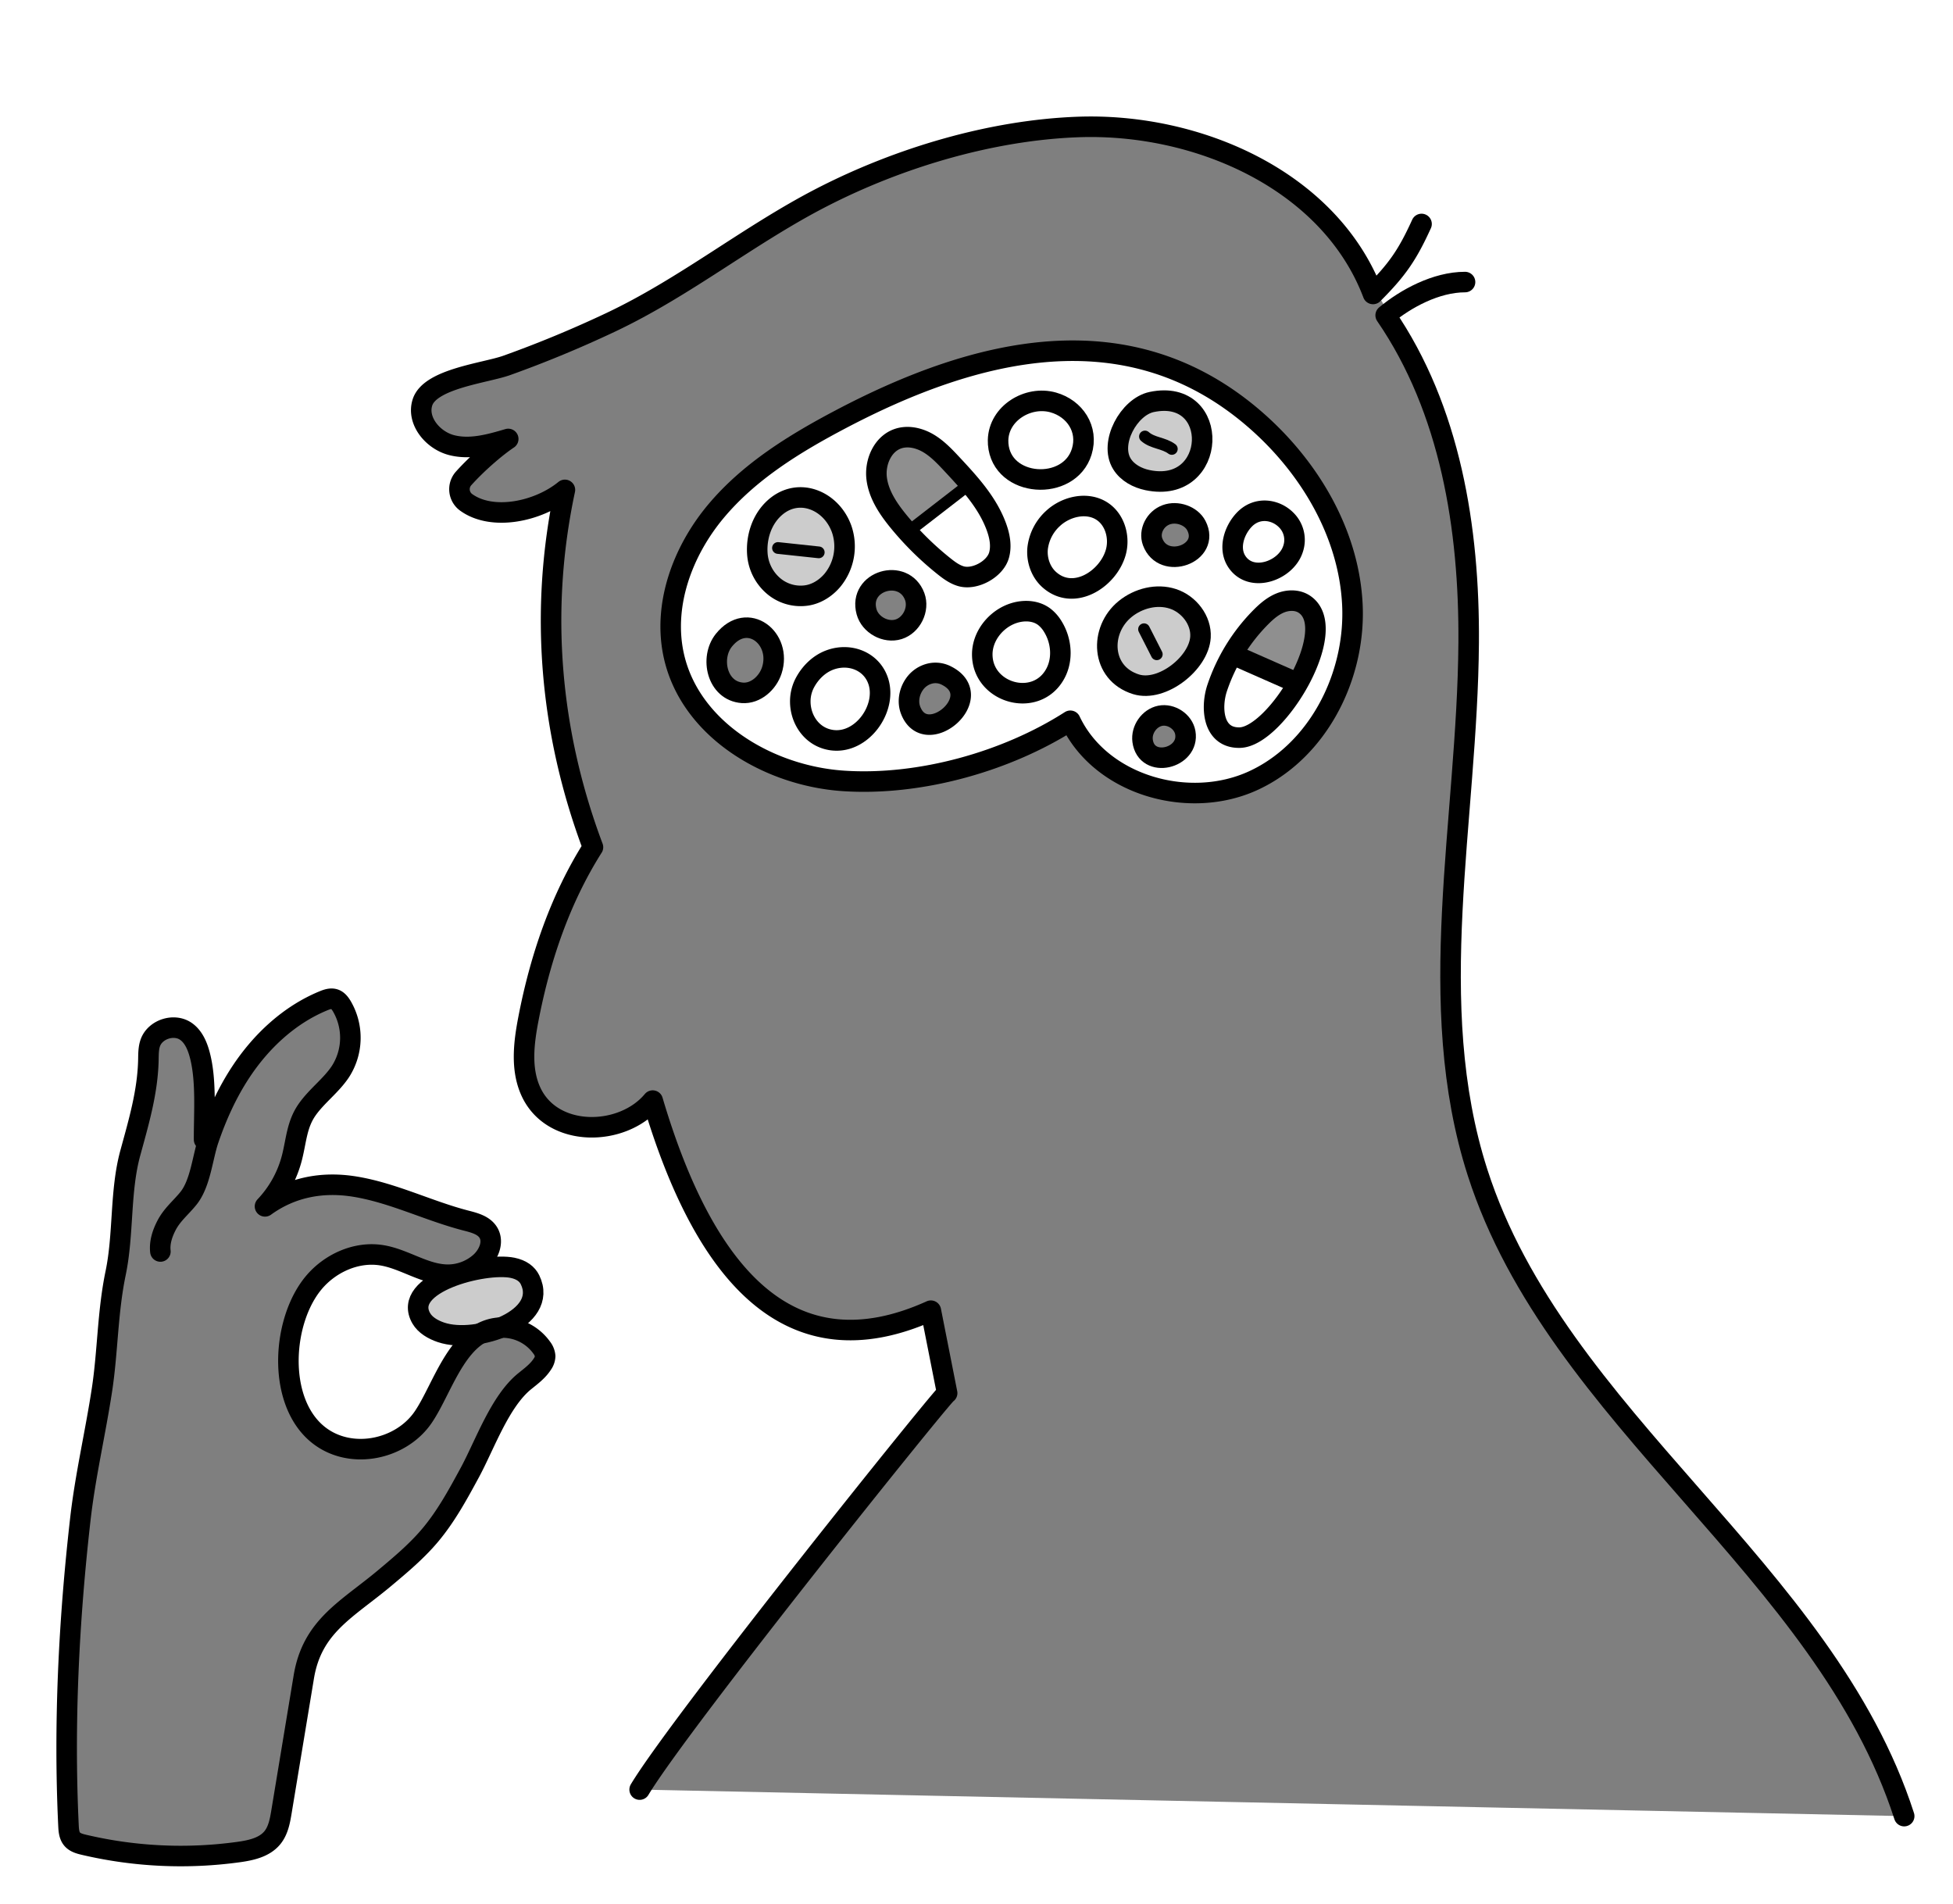 <svg xmlns="http://www.w3.org/2000/svg" viewBox="0 0 1331.774 1298.24"><defs><style>.a{opacity:0.44;}.b{opacity:0.5;}.c,.f{fill:none;}.c,.d,.e,.f,.g{stroke:#000;stroke-linecap:round;stroke-linejoin:round;}.c,.d,.e,.g{stroke-width:14px;}.d{fill-opacity:0.2;}.e{fill-opacity:0.49;}.f{stroke-width:8px;}.g{fill-opacity:0.5;}</style></defs><title>EFimage</title><path class="a" d="M657.6,329.139c-4.514-6.58-9.076-13.216-14.883-18.69s-13.037-9.768-20.964-10.685-16.543,2.013-21.167,8.517c-5.812,8.175-4.119,19.652.375,28.62,1.083,2.161,15.509,23.305,16.854,22.676C622.9,357.2,659.01,333.7,657.6,329.139Z"/><path class="b" d="M436.183,1220.2l862.311,18.1c-54.213-168.293-236.823-270.446-290.91-438.78-37.074-115.381-6.915-240.15-6.084-361.338.435-63.346-7.786-128.557-35.348-186.249C942.191,201.773,912.976,146.9,863.528,117.934c-38.454-22.526-84.1-32.987-128.521-31.348-59.162,2.183-121.954,20.946-174.546,47.975-49.412,25.4-92.993,61.087-143.919,85.163q-34.738,16.424-70.968,29.412c-14.5,5.2-52.154,9-57.459,25.135-4.111,12.5,6.964,25.861,19.7,29.194s26.131-.433,38.752-4.176c-8.846,5.923-21.43,16.889-30.458,26.938a11.04,11.04,0,0,0,1.819,16.323c17.829,12.844,49.115,6.332,67.291-8.534-17.549,82.274-10.321,165.329,19.127,243.649-22.406,35.4-36.064,75.818-43.995,116.958-3.169,16.438-5.321,34.113,1.55,49.378,14.493,32.189,62.611,31.162,83.189,6.422,34.756,117.418,92.775,187.041,189.677,143.252l11.1,56.2C645.47,947.806,463.794,1174.115,436.183,1220.2ZM575.125,532.443c-51.161-3.419-104.227-34.988-115.549-85-7.825-34.561,5.725-71.365,28.411-98.587s53.576-46.258,84.92-62.789c92.085-48.567,196.691-75.365,283.449.438,36.621,32,63.52,77.2,65.852,125.776,2.129,44.34-18.986,90.568-56.239,113.854a101.885,101.885,0,0,1-11.107,6.021c-44.117,20.461-104.243,3.274-124.991-40.708C686.153,519.445,627.055,535.912,575.125,532.443Z"/><path class="c" d="M436.183,1220.2c27.611-46.084,209.287-272.393,209.68-270.323l-11.1-56.2c-96.9,43.789-154.922-25.834-189.677-143.252-20.578,24.74-68.7,25.767-83.189-6.422-6.871-15.265-4.719-32.94-1.55-49.378,7.931-41.14,21.589-81.555,44-116.958-29.448-78.32-36.676-161.375-19.127-243.649-18.176,14.866-49.462,21.378-67.291,8.534a11.04,11.04,0,0,1-1.819-16.323c9.028-10.049,21.612-21.015,30.458-26.938-12.621,3.743-26.016,7.509-38.752,4.176s-23.807-16.693-19.7-29.194c5.305-16.135,42.958-19.939,57.459-25.135q36.174-12.96,70.968-29.412c50.926-24.076,94.507-59.767,143.919-85.163,52.592-27.029,115.384-45.792,174.546-47.975C817.284,83.55,907.1,123.442,936.28,200.43c16.568-16.568,23.45-26.587,33.087-47.716"/><path class="c" d="M999.033,192.318c-19.7,0-40.421,11.23-54.132,22.668,44.12,64.282,57.135,145.226,56.6,223.191-.832,121.188-30.991,245.957,6.082,361.338,54.088,168.333,236.7,270.487,290.911,438.78"/><path class="c" d="M865.968,526.138a101.778,101.778,0,0,1-11.106,6.021c-44.117,20.461-104.243,3.274-124.991-40.708-43.718,27.994-102.816,44.461-154.746,40.992-51.161-3.419-104.227-34.988-115.549-85-7.825-34.561,5.725-71.365,28.411-98.587s53.576-46.258,84.92-62.789c92.085-48.567,196.691-75.365,283.449.438,36.621,32,63.52,77.2,65.852,125.776C924.337,456.624,903.222,502.852,865.968,526.138Z"/><path class="c" d="M655.246,392.874c-4.287-1.249-7.976-3.969-11.47-6.749a205.408,205.408,0,0,1-31.039-30.613c-7.032-8.591-13.563-18.251-14.921-29.27s4-23.554,14.508-27.132c6.816-2.32,14.5-.521,20.7,3.129s11.218,8.982,16.132,14.245c12.036,12.89,24.336,26.293,30.345,42.873,2.225,6.137,3.525,12.9,1.755,19.183C678.568,388.093,664.756,395.646,655.246,392.874Z"/><path class="c" d="M715.467,395.19c-5.829-5.221-8.627-13.415-7.91-21.208a32.6,32.6,0,0,1,10.455-20.443c9-8.411,23.705-11.687,33.87-4.726,8.6,5.887,11.813,17.84,8.956,27.86C755.635,394.924,732.086,410.077,715.467,395.19Z"/><path class="d" d="M767.335,415.178c8.969-7.25,21.5-10.458,32.465-6.87s19.5,14.566,18.828,26.08c-1.035,17.805-26.275,37.694-43.97,32.187C750.48,459.05,749.486,429.605,767.335,415.178Z"/><path class="e" d="M785.964,369.354c-2.571-7.039,1.73-15.575,9.248-18.353s17.084.632,20.571,7.332C825.756,377.491,793.187,389.129,785.964,369.354Z"/><path class="c" d="M680.6,300.133c.408-18.407,20.439-30.562,37.6-25.743,14.652,4.115,24.208,18.136,19.449,33.578-8.463,27.458-54.722,24.585-56.981-5.271Q680.574,301.4,680.6,300.133Z"/><path class="e" d="M590.909,417.076c2.442,8.954,13.012,14.767,21.868,11.987s14.2-13.644,10.963-22.341C616.337,386.86,585.141,395.931,590.909,417.076Z"/><path class="d" d="M527.942,399.906a31.626,31.626,0,0,1-11.512-22.565c-.683-10.835,2.813-22.126,10.47-29.821,16.361-16.442,40.073-6.79,47.132,13.467a36.328,36.328,0,0,1-6.47,34.752c-4.7,5.535-11.313,9.642-18.532,10.391A28.483,28.483,0,0,1,527.942,399.906Z"/><path class="f" d="M621.41,360.878l38.045-29.429"/><path class="f" d="M530.517,373.639l27.8,2.976"/><path class="f" d="M780.13,429.032l8.69,17.076"/><path class="g" d="M109.376,853.307c-.684-6.069,1.285-12.158,4.077-17.59,3.921-7.625,9.856-12.194,15.037-18.631,8.3-10.314,9.576-28,13.812-40.334,5.507-16.039,12.549-31.609,21.9-45.791,13.869-21.031,33.107-39.015,56.407-48.593,2.428-1,5.148-1.911,7.622-1.034,2.15.762,3.629,2.718,4.814,4.667a42.584,42.584,0,0,1-.954,44.724c-6.405,9.589-16.051,16.44-22.674,25.9-6.924,9.895-7.292,20.376-10.166,32.061a75.506,75.506,0,0,1-18.541,33.851c18.132-13.127,39.2-17.05,61.3-13.449,26.055,4.245,50.1,16.509,75.655,23.115,5.727,1.48,12.134,3.088,15.27,8.1,4.067,6.5.248,15.319-5.465,20.439a33.24,33.24,0,0,1-21.078,8.392c-16.111.436-30.278-10.731-46.195-13.265-17.355-2.762-35.446,5.543-46.594,19.129-21.056,25.663-24.654,78.475,1.733,101.853,21.765,19.281,57.478,12.386,73.161-10.441,14.112-20.541,24.293-62.311,55.626-61.217a32.836,32.836,0,0,1,25.322,13.734,10.588,10.588,0,0,1,2.3,5.768,9.775,9.775,0,0,1-1.782,5.209c-3.1,4.9-7.751,8.307-12.171,11.88-16.94,13.691-27.206,43.42-37.472,62.35-8.114,14.962-16.309,30.043-27.317,43.025-9.084,10.713-19.91,19.789-30.678,28.807-25.772,21.585-49.4,32.657-55.159,67.433q-7.6,45.93-15.206,91.859c-1.036,6.26-2.209,12.833-6.223,17.748-5.424,6.643-14.616,8.619-23.111,9.794a288.324,288.324,0,0,1-105.416-4.966c-2.93-.691-6.045-1.545-8-3.833-2.075-2.427-2.342-5.868-2.5-9.057-3.328-69.294.226-140.351,8.09-209.248,3.4-29.762,10.259-58.672,14.748-88.176,3.991-26.236,3.751-52.767,9.3-79.452s2.879-55.773,9.98-81.82c5.763-21.142,11.923-41.731,12.363-63.841.076-3.85.033-7.794,1.333-11.418,3.31-9.223,16.181-13.352,24.238-7.776,4.863,3.367,7.486,9.123,9.124,14.806,5.079,17.622,3.208,40.563,3.277,59.005"/><path class="d" d="M361.4,872.537c13.127,26.689-36.112,44.157-60.654,35.911-5.587-1.877-10.818-5.011-13.431-9.5-13.94-23.952,42.777-38.453,62.17-34.516C355.713,865.7,359.52,868.723,361.4,872.537Z"/><path class="e" d="M526.31,457.074c7.081-21.8-16.54-40.658-32.692-20.533-9.622,11.989-4.775,34.593,12.628,35.866C515.3,473.069,523.506,465.705,526.31,457.074Z"/><path class="c" d="M545.729,478.508a27.115,27.115,0,0,1,3.073-12.852c3.68-6.977,9.657-12.9,17.049-15.647,13.511-5.03,28.545.746,33.046,14.457,6.1,18.582-11.13,42.861-31.474,40.2C553.9,502.894,545.817,490.841,545.729,478.508Z"/><path class="c" d="M829.016,490.854c-1.993-6.843-1.18-15.292.972-21.726a124.984,124.984,0,0,1,29.7-48.249c3.934-3.96,8.248-7.725,13.427-9.806s11.4-2.244,16.1.76c25.875,16.525-18.777,90.606-43.831,91.108C835.985,503.127,831.045,497.823,829.016,490.854Z"/><path class="c" d="M841.806,446.819l38.838,17.117"/><path class="a" d="M892.867,423.854c-4.134-19.667-23.276-8.921-34.068-.75-7.393,5.6-12.6,17.3-17.92,24.937,4.364.034,43.625,17.271,43.049,18.589C889.856,453.05,895.915,438.355,892.867,423.854Z"/><path class="e" d="M635.118,459.053a16.232,16.232,0,0,1,10.063,1.487c29.055,14.395-13.858,51.068-24.256,23.623-2.152-5.682-.949-12.336,2.463-17.363A18.038,18.038,0,0,1,635.118,459.053Z"/><path class="d" d="M782.512,327.375c-6.941-1.45-13.735-5.065-17.459-11.1-8.8-14.25,4.76-38.934,20.315-42.184C832.9,264.162,830.462,337.388,782.512,327.375Z"/><path class="f" d="M780.748,297.623c5.186,4.62,12.735,4.3,18.336,8.481"/><path class="c" d="M669.82,445.966c.084-11.47,8.023-22.133,18.508-26.784,7.582-3.363,17.047-3.65,23.694,1.312a24.145,24.145,0,0,1,5.9,6.7c5.878,9.454,7.049,22.006,1.852,31.85C706.978,483.287,669.622,472.79,669.82,445.966Z"/><path class="e" d="M808.275,499.567c3.057,17.632-26.538,24.964-29.113,5.552-1.007-7.593,4.492-15.571,12-17.076S806.963,492.014,808.275,499.567Z"/><path class="c" d="M877.108,354.59a19.068,19.068,0,0,1,4.486,20.114c-5.082,14.741-28.614,22.867-38.228,8.137-5.831-8.937-1.82-21.206,5.079-28.457C857.149,345.236,869.853,347.219,877.108,354.59Z"/></svg>